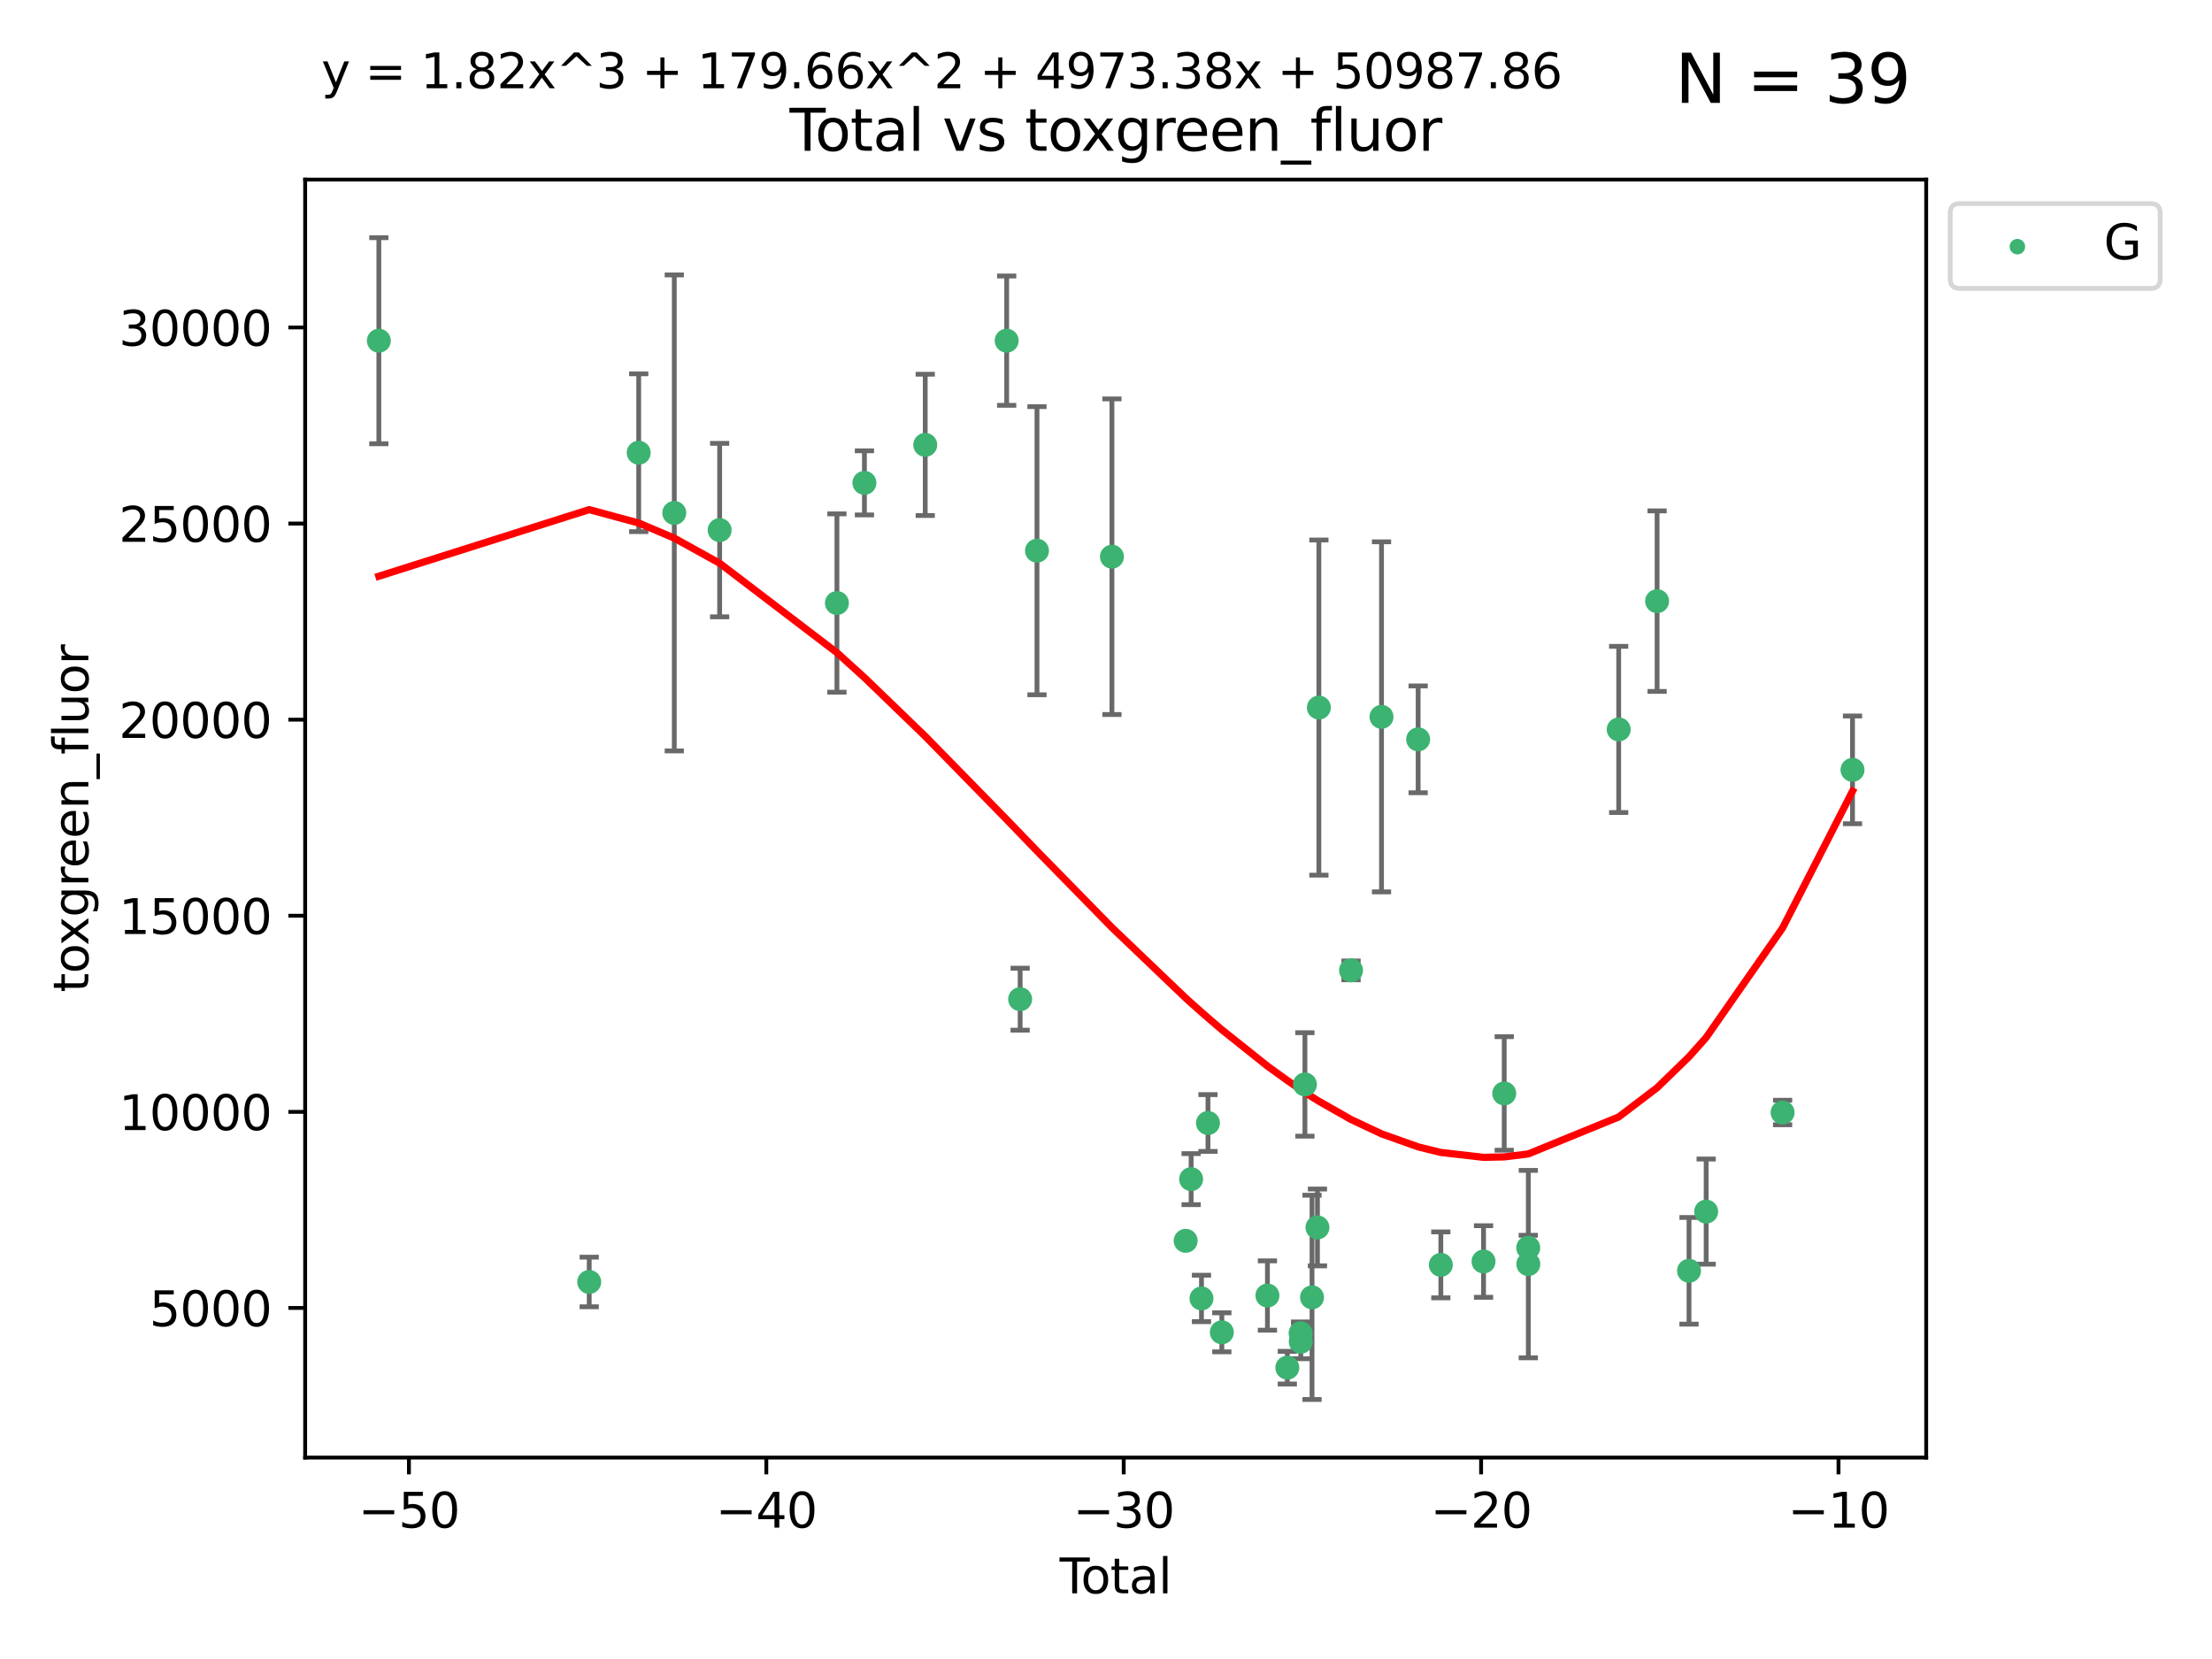 <?xml version="1.0" encoding="utf-8" standalone="no"?>
<!DOCTYPE svg PUBLIC "-//W3C//DTD SVG 1.1//EN"
  "http://www.w3.org/Graphics/SVG/1.1/DTD/svg11.dtd">
<svg xmlns:xlink="http://www.w3.org/1999/xlink" width="460.8pt" height="345.6pt" viewBox="0 0 460.8 345.6" xmlns="http://www.w3.org/2000/svg" version="1.1">
 <defs>
  <style type="text/css">*{stroke-linejoin: round; stroke-linecap: butt}</style>
 </defs>
 <g id="figure_1">
  <g id="patch_1">
   <path d="M 0 345.6 
L 460.8 345.6 
L 460.8 0 
L 0 0 
z
" style="fill: #ffffff"/>
  </g>
  <g id="axes_1">
   <g id="patch_2">
    <path d="M 63.571 303.64 
L 401.26 303.64 
L 401.26 37.411 
L 63.571 37.411 
z
" style="fill: #ffffff"/>
   </g>
   <g id="PathCollection_1">
    <defs>
     <path id="m90c13fc642" d="M 0 1.118 
C 0.297 1.118 0.581 1 0.791 0.791 
C 1 0.581 1.118 0.297 1.118 0 
C 1.118 -0.297 1 -0.581 0.791 -0.791 
C 0.581 -1 0.297 -1.118 0 -1.118 
C -0.297 -1.118 -0.581 -1 -0.791 -0.791 
C -1 -0.581 -1.118 -0.297 -1.118 0 
C -1.118 0.297 -1 0.581 -0.791 0.791 
C -0.581 1 -0.297 1.118 0 1.118 
z
" style="stroke: #3cb371"/>
    </defs>
    <g clip-path="url(#p9224764134)">
     <use xlink:href="#m90c13fc642" x="78.921" y="70.977" style="fill: #3cb371; stroke: #3cb371"/>
     <use xlink:href="#m90c13fc642" x="122.745" y="267.056" style="fill: #3cb371; stroke: #3cb371"/>
     <use xlink:href="#m90c13fc642" x="133.054" y="94.31" style="fill: #3cb371; stroke: #3cb371"/>
     <use xlink:href="#m90c13fc642" x="140.466" y="106.853" style="fill: #3cb371; stroke: #3cb371"/>
     <use xlink:href="#m90c13fc642" x="149.915" y="110.429" style="fill: #3cb371; stroke: #3cb371"/>
     <use xlink:href="#m90c13fc642" x="174.347" y="125.623" style="fill: #3cb371; stroke: #3cb371"/>
     <use xlink:href="#m90c13fc642" x="180.076" y="100.591" style="fill: #3cb371; stroke: #3cb371"/>
     <use xlink:href="#m90c13fc642" x="192.744" y="92.676" style="fill: #3cb371; stroke: #3cb371"/>
     <use xlink:href="#m90c13fc642" x="209.708" y="70.968" style="fill: #3cb371; stroke: #3cb371"/>
     <use xlink:href="#m90c13fc642" x="212.514" y="208.149" style="fill: #3cb371; stroke: #3cb371"/>
     <use xlink:href="#m90c13fc642" x="216.022" y="114.719" style="fill: #3cb371; stroke: #3cb371"/>
     <use xlink:href="#m90c13fc642" x="231.636" y="115.971" style="fill: #3cb371; stroke: #3cb371"/>
     <use xlink:href="#m90c13fc642" x="246.995" y="258.486" style="fill: #3cb371; stroke: #3cb371"/>
     <use xlink:href="#m90c13fc642" x="248.132" y="245.635" style="fill: #3cb371; stroke: #3cb371"/>
     <use xlink:href="#m90c13fc642" x="250.289" y="270.487" style="fill: #3cb371; stroke: #3cb371"/>
     <use xlink:href="#m90c13fc642" x="251.643" y="233.941" style="fill: #3cb371; stroke: #3cb371"/>
     <use xlink:href="#m90c13fc642" x="254.53" y="277.544" style="fill: #3cb371; stroke: #3cb371"/>
     <use xlink:href="#m90c13fc642" x="264.028" y="269.88" style="fill: #3cb371; stroke: #3cb371"/>
     <use xlink:href="#m90c13fc642" x="268.172" y="284.908" style="fill: #3cb371; stroke: #3cb371"/>
     <use xlink:href="#m90c13fc642" x="270.942" y="277.739" style="fill: #3cb371; stroke: #3cb371"/>
     <use xlink:href="#m90c13fc642" x="270.973" y="279.508" style="fill: #3cb371; stroke: #3cb371"/>
     <use xlink:href="#m90c13fc642" x="271.837" y="225.909" style="fill: #3cb371; stroke: #3cb371"/>
     <use xlink:href="#m90c13fc642" x="273.319" y="270.261" style="fill: #3cb371; stroke: #3cb371"/>
     <use xlink:href="#m90c13fc642" x="274.449" y="255.697" style="fill: #3cb371; stroke: #3cb371"/>
     <use xlink:href="#m90c13fc642" x="274.747" y="147.399" style="fill: #3cb371; stroke: #3cb371"/>
     <use xlink:href="#m90c13fc642" x="281.447" y="202.146" style="fill: #3cb371; stroke: #3cb371"/>
     <use xlink:href="#m90c13fc642" x="287.795" y="149.334" style="fill: #3cb371; stroke: #3cb371"/>
     <use xlink:href="#m90c13fc642" x="295.426" y="154.019" style="fill: #3cb371; stroke: #3cb371"/>
     <use xlink:href="#m90c13fc642" x="300.153" y="263.493" style="fill: #3cb371; stroke: #3cb371"/>
     <use xlink:href="#m90c13fc642" x="309.049" y="262.793" style="fill: #3cb371; stroke: #3cb371"/>
     <use xlink:href="#m90c13fc642" x="313.358" y="227.782" style="fill: #3cb371; stroke: #3cb371"/>
     <use xlink:href="#m90c13fc642" x="318.359" y="259.933" style="fill: #3cb371; stroke: #3cb371"/>
     <use xlink:href="#m90c13fc642" x="318.374" y="263.334" style="fill: #3cb371; stroke: #3cb371"/>
     <use xlink:href="#m90c13fc642" x="337.204" y="151.954" style="fill: #3cb371; stroke: #3cb371"/>
     <use xlink:href="#m90c13fc642" x="345.204" y="125.231" style="fill: #3cb371; stroke: #3cb371"/>
     <use xlink:href="#m90c13fc642" x="351.854" y="264.73" style="fill: #3cb371; stroke: #3cb371"/>
     <use xlink:href="#m90c13fc642" x="355.424" y="252.398" style="fill: #3cb371; stroke: #3cb371"/>
     <use xlink:href="#m90c13fc642" x="371.349" y="231.755" style="fill: #3cb371; stroke: #3cb371"/>
     <use xlink:href="#m90c13fc642" x="385.911" y="160.375" style="fill: #3cb371; stroke: #3cb371"/>
    </g>
   </g>
   <g id="matplotlib.axis_1">
    <g id="xtick_1">
     <g id="line2d_1">
      <defs>
       <path id="m368872f159" d="M 0 0 
L 0 3.5 
" style="stroke: #000000; stroke-width: 0.8"/>
      </defs>
      <g>
       <use xlink:href="#m368872f159" x="85.187" y="303.64" style="stroke: #000000; stroke-width: 0.8"/>
      </g>
     </g>
     <g id="text_1">
      <!-- −50 -->
      <g transform="translate(74.634 318.238)scale(0.1 -0.1)">
       <defs>
        <path id="DejaVuSans-2212" d="M 678 2272 
L 4684 2272 
L 4684 1741 
L 678 1741 
L 678 2272 
z
" transform="scale(0.016)"/>
        <path id="DejaVuSans-35" d="M 691 4666 
L 3169 4666 
L 3169 4134 
L 1269 4134 
L 1269 2991 
Q 1406 3038 1543 3061 
Q 1681 3084 1819 3084 
Q 2600 3084 3056 2656 
Q 3513 2228 3513 1497 
Q 3513 744 3044 326 
Q 2575 -91 1722 -91 
Q 1428 -91 1123 -41 
Q 819 9 494 109 
L 494 744 
Q 775 591 1075 516 
Q 1375 441 1709 441 
Q 2250 441 2565 725 
Q 2881 1009 2881 1497 
Q 2881 1984 2565 2268 
Q 2250 2553 1709 2553 
Q 1456 2553 1204 2497 
Q 953 2441 691 2322 
L 691 4666 
z
" transform="scale(0.016)"/>
        <path id="DejaVuSans-30" d="M 2034 4250 
Q 1547 4250 1301 3770 
Q 1056 3291 1056 2328 
Q 1056 1369 1301 889 
Q 1547 409 2034 409 
Q 2525 409 2770 889 
Q 3016 1369 3016 2328 
Q 3016 3291 2770 3770 
Q 2525 4250 2034 4250 
z
M 2034 4750 
Q 2819 4750 3233 4129 
Q 3647 3509 3647 2328 
Q 3647 1150 3233 529 
Q 2819 -91 2034 -91 
Q 1250 -91 836 529 
Q 422 1150 422 2328 
Q 422 3509 836 4129 
Q 1250 4750 2034 4750 
z
" transform="scale(0.016)"/>
       </defs>
       <use xlink:href="#DejaVuSans-2212"/>
       <use xlink:href="#DejaVuSans-35" x="83.789"/>
       <use xlink:href="#DejaVuSans-30" x="147.412"/>
      </g>
     </g>
    </g>
    <g id="xtick_2">
     <g id="line2d_2">
      <g>
       <use xlink:href="#m368872f159" x="159.638" y="303.64" style="stroke: #000000; stroke-width: 0.8"/>
      </g>
     </g>
     <g id="text_2">
      <!-- −40 -->
      <g transform="translate(149.086 318.238)scale(0.1 -0.1)">
       <defs>
        <path id="DejaVuSans-34" d="M 2419 4116 
L 825 1625 
L 2419 1625 
L 2419 4116 
z
M 2253 4666 
L 3047 4666 
L 3047 1625 
L 3713 1625 
L 3713 1100 
L 3047 1100 
L 3047 0 
L 2419 0 
L 2419 1100 
L 313 1100 
L 313 1709 
L 2253 4666 
z
" transform="scale(0.016)"/>
       </defs>
       <use xlink:href="#DejaVuSans-2212"/>
       <use xlink:href="#DejaVuSans-34" x="83.789"/>
       <use xlink:href="#DejaVuSans-30" x="147.412"/>
      </g>
     </g>
    </g>
    <g id="xtick_3">
     <g id="line2d_3">
      <g>
       <use xlink:href="#m368872f159" x="234.089" y="303.64" style="stroke: #000000; stroke-width: 0.8"/>
      </g>
     </g>
     <g id="text_3">
      <!-- −30 -->
      <g transform="translate(223.537 318.238)scale(0.1 -0.1)">
       <defs>
        <path id="DejaVuSans-33" d="M 2597 2516 
Q 3050 2419 3304 2112 
Q 3559 1806 3559 1356 
Q 3559 666 3084 287 
Q 2609 -91 1734 -91 
Q 1441 -91 1130 -33 
Q 819 25 488 141 
L 488 750 
Q 750 597 1062 519 
Q 1375 441 1716 441 
Q 2309 441 2620 675 
Q 2931 909 2931 1356 
Q 2931 1769 2642 2001 
Q 2353 2234 1838 2234 
L 1294 2234 
L 1294 2753 
L 1863 2753 
Q 2328 2753 2575 2939 
Q 2822 3125 2822 3475 
Q 2822 3834 2567 4026 
Q 2313 4219 1838 4219 
Q 1578 4219 1281 4162 
Q 984 4106 628 3988 
L 628 4550 
Q 988 4650 1302 4700 
Q 1616 4750 1894 4750 
Q 2613 4750 3031 4423 
Q 3450 4097 3450 3541 
Q 3450 3153 3228 2886 
Q 3006 2619 2597 2516 
z
" transform="scale(0.016)"/>
       </defs>
       <use xlink:href="#DejaVuSans-2212"/>
       <use xlink:href="#DejaVuSans-33" x="83.789"/>
       <use xlink:href="#DejaVuSans-30" x="147.412"/>
      </g>
     </g>
    </g>
    <g id="xtick_4">
     <g id="line2d_4">
      <g>
       <use xlink:href="#m368872f159" x="308.541" y="303.64" style="stroke: #000000; stroke-width: 0.8"/>
      </g>
     </g>
     <g id="text_4">
      <!-- −20 -->
      <g transform="translate(297.988 318.238)scale(0.1 -0.1)">
       <defs>
        <path id="DejaVuSans-32" d="M 1228 531 
L 3431 531 
L 3431 0 
L 469 0 
L 469 531 
Q 828 903 1448 1529 
Q 2069 2156 2228 2338 
Q 2531 2678 2651 2914 
Q 2772 3150 2772 3378 
Q 2772 3750 2511 3984 
Q 2250 4219 1831 4219 
Q 1534 4219 1204 4116 
Q 875 4013 500 3803 
L 500 4441 
Q 881 4594 1212 4672 
Q 1544 4750 1819 4750 
Q 2544 4750 2975 4387 
Q 3406 4025 3406 3419 
Q 3406 3131 3298 2873 
Q 3191 2616 2906 2266 
Q 2828 2175 2409 1742 
Q 1991 1309 1228 531 
z
" transform="scale(0.016)"/>
       </defs>
       <use xlink:href="#DejaVuSans-2212"/>
       <use xlink:href="#DejaVuSans-32" x="83.789"/>
       <use xlink:href="#DejaVuSans-30" x="147.412"/>
      </g>
     </g>
    </g>
    <g id="xtick_5">
     <g id="line2d_5">
      <g>
       <use xlink:href="#m368872f159" x="382.992" y="303.64" style="stroke: #000000; stroke-width: 0.8"/>
      </g>
     </g>
     <g id="text_5">
      <!-- −10 -->
      <g transform="translate(372.44 318.238)scale(0.1 -0.1)">
       <defs>
        <path id="DejaVuSans-31" d="M 794 531 
L 1825 531 
L 1825 4091 
L 703 3866 
L 703 4441 
L 1819 4666 
L 2450 4666 
L 2450 531 
L 3481 531 
L 3481 0 
L 794 0 
L 794 531 
z
" transform="scale(0.016)"/>
       </defs>
       <use xlink:href="#DejaVuSans-2212"/>
       <use xlink:href="#DejaVuSans-31" x="83.789"/>
       <use xlink:href="#DejaVuSans-30" x="147.412"/>
      </g>
     </g>
    </g>
    <g id="text_6">
     <!-- Total -->
     <g transform="translate(220.739 331.917)scale(0.1 -0.1)">
      <defs>
       <path id="DejaVuSans-54" d="M -19 4666 
L 3928 4666 
L 3928 4134 
L 2272 4134 
L 2272 0 
L 1638 0 
L 1638 4134 
L -19 4134 
L -19 4666 
z
" transform="scale(0.016)"/>
       <path id="DejaVuSans-6f" d="M 1959 3097 
Q 1497 3097 1228 2736 
Q 959 2375 959 1747 
Q 959 1119 1226 758 
Q 1494 397 1959 397 
Q 2419 397 2687 759 
Q 2956 1122 2956 1747 
Q 2956 2369 2687 2733 
Q 2419 3097 1959 3097 
z
M 1959 3584 
Q 2709 3584 3137 3096 
Q 3566 2609 3566 1747 
Q 3566 888 3137 398 
Q 2709 -91 1959 -91 
Q 1206 -91 779 398 
Q 353 888 353 1747 
Q 353 2609 779 3096 
Q 1206 3584 1959 3584 
z
" transform="scale(0.016)"/>
       <path id="DejaVuSans-74" d="M 1172 4494 
L 1172 3500 
L 2356 3500 
L 2356 3053 
L 1172 3053 
L 1172 1153 
Q 1172 725 1289 603 
Q 1406 481 1766 481 
L 2356 481 
L 2356 0 
L 1766 0 
Q 1100 0 847 248 
Q 594 497 594 1153 
L 594 3053 
L 172 3053 
L 172 3500 
L 594 3500 
L 594 4494 
L 1172 4494 
z
" transform="scale(0.016)"/>
       <path id="DejaVuSans-61" d="M 2194 1759 
Q 1497 1759 1228 1600 
Q 959 1441 959 1056 
Q 959 750 1161 570 
Q 1363 391 1709 391 
Q 2188 391 2477 730 
Q 2766 1069 2766 1631 
L 2766 1759 
L 2194 1759 
z
M 3341 1997 
L 3341 0 
L 2766 0 
L 2766 531 
Q 2569 213 2275 61 
Q 1981 -91 1556 -91 
Q 1019 -91 701 211 
Q 384 513 384 1019 
Q 384 1609 779 1909 
Q 1175 2209 1959 2209 
L 2766 2209 
L 2766 2266 
Q 2766 2663 2505 2880 
Q 2244 3097 1772 3097 
Q 1472 3097 1187 3025 
Q 903 2953 641 2809 
L 641 3341 
Q 956 3463 1253 3523 
Q 1550 3584 1831 3584 
Q 2591 3584 2966 3190 
Q 3341 2797 3341 1997 
z
" transform="scale(0.016)"/>
       <path id="DejaVuSans-6c" d="M 603 4863 
L 1178 4863 
L 1178 0 
L 603 0 
L 603 4863 
z
" transform="scale(0.016)"/>
      </defs>
      <use xlink:href="#DejaVuSans-54"/>
      <use xlink:href="#DejaVuSans-6f" x="44.084"/>
      <use xlink:href="#DejaVuSans-74" x="105.266"/>
      <use xlink:href="#DejaVuSans-61" x="144.475"/>
      <use xlink:href="#DejaVuSans-6c" x="205.754"/>
     </g>
    </g>
   </g>
   <g id="matplotlib.axis_2">
    <g id="ytick_1">
     <g id="line2d_6">
      <defs>
       <path id="m4f88560e36" d="M 0 0 
L -3.5 0 
" style="stroke: #000000; stroke-width: 0.8"/>
      </defs>
      <g>
       <use xlink:href="#m4f88560e36" x="63.571" y="272.469" style="stroke: #000000; stroke-width: 0.8"/>
      </g>
     </g>
     <g id="text_7">
      <!-- 5000 -->
      <g transform="translate(31.121 276.268)scale(0.1 -0.1)">
       <use xlink:href="#DejaVuSans-35"/>
       <use xlink:href="#DejaVuSans-30" x="63.623"/>
       <use xlink:href="#DejaVuSans-30" x="127.246"/>
       <use xlink:href="#DejaVuSans-30" x="190.869"/>
      </g>
     </g>
    </g>
    <g id="ytick_2">
     <g id="line2d_7">
      <g>
       <use xlink:href="#m4f88560e36" x="63.571" y="231.619" style="stroke: #000000; stroke-width: 0.8"/>
      </g>
     </g>
     <g id="text_8">
      <!-- 10000 -->
      <g transform="translate(24.759 235.418)scale(0.1 -0.1)">
       <use xlink:href="#DejaVuSans-31"/>
       <use xlink:href="#DejaVuSans-30" x="63.623"/>
       <use xlink:href="#DejaVuSans-30" x="127.246"/>
       <use xlink:href="#DejaVuSans-30" x="190.869"/>
       <use xlink:href="#DejaVuSans-30" x="254.492"/>
      </g>
     </g>
    </g>
    <g id="ytick_3">
     <g id="line2d_8">
      <g>
       <use xlink:href="#m4f88560e36" x="63.571" y="190.769" style="stroke: #000000; stroke-width: 0.8"/>
      </g>
     </g>
     <g id="text_9">
      <!-- 15000 -->
      <g transform="translate(24.759 194.568)scale(0.1 -0.1)">
       <use xlink:href="#DejaVuSans-31"/>
       <use xlink:href="#DejaVuSans-35" x="63.623"/>
       <use xlink:href="#DejaVuSans-30" x="127.246"/>
       <use xlink:href="#DejaVuSans-30" x="190.869"/>
       <use xlink:href="#DejaVuSans-30" x="254.492"/>
      </g>
     </g>
    </g>
    <g id="ytick_4">
     <g id="line2d_9">
      <g>
       <use xlink:href="#m4f88560e36" x="63.571" y="149.919" style="stroke: #000000; stroke-width: 0.8"/>
      </g>
     </g>
     <g id="text_10">
      <!-- 20000 -->
      <g transform="translate(24.759 153.718)scale(0.1 -0.1)">
       <use xlink:href="#DejaVuSans-32"/>
       <use xlink:href="#DejaVuSans-30" x="63.623"/>
       <use xlink:href="#DejaVuSans-30" x="127.246"/>
       <use xlink:href="#DejaVuSans-30" x="190.869"/>
       <use xlink:href="#DejaVuSans-30" x="254.492"/>
      </g>
     </g>
    </g>
    <g id="ytick_5">
     <g id="line2d_10">
      <g>
       <use xlink:href="#m4f88560e36" x="63.571" y="109.069" style="stroke: #000000; stroke-width: 0.8"/>
      </g>
     </g>
     <g id="text_11">
      <!-- 25000 -->
      <g transform="translate(24.759 112.869)scale(0.1 -0.1)">
       <use xlink:href="#DejaVuSans-32"/>
       <use xlink:href="#DejaVuSans-35" x="63.623"/>
       <use xlink:href="#DejaVuSans-30" x="127.246"/>
       <use xlink:href="#DejaVuSans-30" x="190.869"/>
       <use xlink:href="#DejaVuSans-30" x="254.492"/>
      </g>
     </g>
    </g>
    <g id="ytick_6">
     <g id="line2d_11">
      <g>
       <use xlink:href="#m4f88560e36" x="63.571" y="68.219" style="stroke: #000000; stroke-width: 0.8"/>
      </g>
     </g>
     <g id="text_12">
      <!-- 30000 -->
      <g transform="translate(24.759 72.019)scale(0.1 -0.1)">
       <use xlink:href="#DejaVuSans-33"/>
       <use xlink:href="#DejaVuSans-30" x="63.623"/>
       <use xlink:href="#DejaVuSans-30" x="127.246"/>
       <use xlink:href="#DejaVuSans-30" x="190.869"/>
       <use xlink:href="#DejaVuSans-30" x="254.492"/>
      </g>
     </g>
    </g>
    <g id="text_13">
     <!-- toxgreen_fluor -->
     <g transform="translate(18.401 206.72)rotate(-90)scale(0.1 -0.1)">
      <defs>
       <path id="DejaVuSans-78" d="M 3513 3500 
L 2247 1797 
L 3578 0 
L 2900 0 
L 1881 1375 
L 863 0 
L 184 0 
L 1544 1831 
L 300 3500 
L 978 3500 
L 1906 2253 
L 2834 3500 
L 3513 3500 
z
" transform="scale(0.016)"/>
       <path id="DejaVuSans-67" d="M 2906 1791 
Q 2906 2416 2648 2759 
Q 2391 3103 1925 3103 
Q 1463 3103 1205 2759 
Q 947 2416 947 1791 
Q 947 1169 1205 825 
Q 1463 481 1925 481 
Q 2391 481 2648 825 
Q 2906 1169 2906 1791 
z
M 3481 434 
Q 3481 -459 3084 -895 
Q 2688 -1331 1869 -1331 
Q 1566 -1331 1297 -1286 
Q 1028 -1241 775 -1147 
L 775 -588 
Q 1028 -725 1275 -790 
Q 1522 -856 1778 -856 
Q 2344 -856 2625 -561 
Q 2906 -266 2906 331 
L 2906 616 
Q 2728 306 2450 153 
Q 2172 0 1784 0 
Q 1141 0 747 490 
Q 353 981 353 1791 
Q 353 2603 747 3093 
Q 1141 3584 1784 3584 
Q 2172 3584 2450 3431 
Q 2728 3278 2906 2969 
L 2906 3500 
L 3481 3500 
L 3481 434 
z
" transform="scale(0.016)"/>
       <path id="DejaVuSans-72" d="M 2631 2963 
Q 2534 3019 2420 3045 
Q 2306 3072 2169 3072 
Q 1681 3072 1420 2755 
Q 1159 2438 1159 1844 
L 1159 0 
L 581 0 
L 581 3500 
L 1159 3500 
L 1159 2956 
Q 1341 3275 1631 3429 
Q 1922 3584 2338 3584 
Q 2397 3584 2469 3576 
Q 2541 3569 2628 3553 
L 2631 2963 
z
" transform="scale(0.016)"/>
       <path id="DejaVuSans-65" d="M 3597 1894 
L 3597 1613 
L 953 1613 
Q 991 1019 1311 708 
Q 1631 397 2203 397 
Q 2534 397 2845 478 
Q 3156 559 3463 722 
L 3463 178 
Q 3153 47 2828 -22 
Q 2503 -91 2169 -91 
Q 1331 -91 842 396 
Q 353 884 353 1716 
Q 353 2575 817 3079 
Q 1281 3584 2069 3584 
Q 2775 3584 3186 3129 
Q 3597 2675 3597 1894 
z
M 3022 2063 
Q 3016 2534 2758 2815 
Q 2500 3097 2075 3097 
Q 1594 3097 1305 2825 
Q 1016 2553 972 2059 
L 3022 2063 
z
" transform="scale(0.016)"/>
       <path id="DejaVuSans-6e" d="M 3513 2113 
L 3513 0 
L 2938 0 
L 2938 2094 
Q 2938 2591 2744 2837 
Q 2550 3084 2163 3084 
Q 1697 3084 1428 2787 
Q 1159 2491 1159 1978 
L 1159 0 
L 581 0 
L 581 3500 
L 1159 3500 
L 1159 2956 
Q 1366 3272 1645 3428 
Q 1925 3584 2291 3584 
Q 2894 3584 3203 3211 
Q 3513 2838 3513 2113 
z
" transform="scale(0.016)"/>
       <path id="DejaVuSans-5f" d="M 3263 -1063 
L 3263 -1509 
L -63 -1509 
L -63 -1063 
L 3263 -1063 
z
" transform="scale(0.016)"/>
       <path id="DejaVuSans-66" d="M 2375 4863 
L 2375 4384 
L 1825 4384 
Q 1516 4384 1395 4259 
Q 1275 4134 1275 3809 
L 1275 3500 
L 2222 3500 
L 2222 3053 
L 1275 3053 
L 1275 0 
L 697 0 
L 697 3053 
L 147 3053 
L 147 3500 
L 697 3500 
L 697 3744 
Q 697 4328 969 4595 
Q 1241 4863 1831 4863 
L 2375 4863 
z
" transform="scale(0.016)"/>
       <path id="DejaVuSans-75" d="M 544 1381 
L 544 3500 
L 1119 3500 
L 1119 1403 
Q 1119 906 1312 657 
Q 1506 409 1894 409 
Q 2359 409 2629 706 
Q 2900 1003 2900 1516 
L 2900 3500 
L 3475 3500 
L 3475 0 
L 2900 0 
L 2900 538 
Q 2691 219 2414 64 
Q 2138 -91 1772 -91 
Q 1169 -91 856 284 
Q 544 659 544 1381 
z
M 1991 3584 
L 1991 3584 
z
" transform="scale(0.016)"/>
      </defs>
      <use xlink:href="#DejaVuSans-74"/>
      <use xlink:href="#DejaVuSans-6f" x="39.209"/>
      <use xlink:href="#DejaVuSans-78" x="97.266"/>
      <use xlink:href="#DejaVuSans-67" x="156.445"/>
      <use xlink:href="#DejaVuSans-72" x="219.922"/>
      <use xlink:href="#DejaVuSans-65" x="258.785"/>
      <use xlink:href="#DejaVuSans-65" x="320.309"/>
      <use xlink:href="#DejaVuSans-6e" x="381.832"/>
      <use xlink:href="#DejaVuSans-5f" x="445.211"/>
      <use xlink:href="#DejaVuSans-66" x="495.211"/>
      <use xlink:href="#DejaVuSans-6c" x="530.416"/>
      <use xlink:href="#DejaVuSans-75" x="558.199"/>
      <use xlink:href="#DejaVuSans-6f" x="621.578"/>
      <use xlink:href="#DejaVuSans-72" x="682.76"/>
     </g>
    </g>
   </g>
   <g id="LineCollection_1">
    <path d="M 78.921 92.441 
L 78.921 49.513 
" clip-path="url(#p9224764134)" style="fill: none; stroke: #696969"/>
    <path d="M 122.745 272.224 
L 122.745 261.889 
" clip-path="url(#p9224764134)" style="fill: none; stroke: #696969"/>
    <path d="M 133.054 110.743 
L 133.054 77.878 
" clip-path="url(#p9224764134)" style="fill: none; stroke: #696969"/>
    <path d="M 140.466 156.432 
L 140.466 57.275 
" clip-path="url(#p9224764134)" style="fill: none; stroke: #696969"/>
    <path d="M 149.915 128.496 
L 149.915 92.361 
" clip-path="url(#p9224764134)" style="fill: none; stroke: #696969"/>
    <path d="M 174.347 144.197 
L 174.347 107.05 
" clip-path="url(#p9224764134)" style="fill: none; stroke: #696969"/>
    <path d="M 180.076 107.27 
L 180.076 93.912 
" clip-path="url(#p9224764134)" style="fill: none; stroke: #696969"/>
    <path d="M 192.744 107.389 
L 192.744 77.962 
" clip-path="url(#p9224764134)" style="fill: none; stroke: #696969"/>
    <path d="M 209.708 84.439 
L 209.708 57.496 
" clip-path="url(#p9224764134)" style="fill: none; stroke: #696969"/>
    <path d="M 212.514 214.601 
L 212.514 201.697 
" clip-path="url(#p9224764134)" style="fill: none; stroke: #696969"/>
    <path d="M 216.022 144.732 
L 216.022 84.707 
" clip-path="url(#p9224764134)" style="fill: none; stroke: #696969"/>
    <path d="M 231.636 148.846 
L 231.636 83.097 
" clip-path="url(#p9224764134)" style="fill: none; stroke: #696969"/>
    <path d="M 246.995 259.502 
L 246.995 257.469 
" clip-path="url(#p9224764134)" style="fill: none; stroke: #696969"/>
    <path d="M 248.132 250.951 
L 248.132 240.32 
" clip-path="url(#p9224764134)" style="fill: none; stroke: #696969"/>
    <path d="M 250.289 275.325 
L 250.289 265.648 
" clip-path="url(#p9224764134)" style="fill: none; stroke: #696969"/>
    <path d="M 251.643 239.853 
L 251.643 228.029 
" clip-path="url(#p9224764134)" style="fill: none; stroke: #696969"/>
    <path d="M 254.53 281.607 
L 254.53 273.482 
" clip-path="url(#p9224764134)" style="fill: none; stroke: #696969"/>
    <path d="M 264.028 277.104 
L 264.028 262.656 
" clip-path="url(#p9224764134)" style="fill: none; stroke: #696969"/>
    <path d="M 268.172 288.312 
L 268.172 281.504 
" clip-path="url(#p9224764134)" style="fill: none; stroke: #696969"/>
    <path d="M 270.942 280.096 
L 270.942 275.381 
" clip-path="url(#p9224764134)" style="fill: none; stroke: #696969"/>
    <path d="M 270.973 283.046 
L 270.973 275.969 
" clip-path="url(#p9224764134)" style="fill: none; stroke: #696969"/>
    <path d="M 271.837 236.688 
L 271.837 215.13 
" clip-path="url(#p9224764134)" style="fill: none; stroke: #696969"/>
    <path d="M 273.319 291.539 
L 273.319 248.983 
" clip-path="url(#p9224764134)" style="fill: none; stroke: #696969"/>
    <path d="M 274.449 263.701 
L 274.449 247.694 
" clip-path="url(#p9224764134)" style="fill: none; stroke: #696969"/>
    <path d="M 274.747 182.307 
L 274.747 112.49 
" clip-path="url(#p9224764134)" style="fill: none; stroke: #696969"/>
    <path d="M 281.447 204.107 
L 281.447 200.186 
" clip-path="url(#p9224764134)" style="fill: none; stroke: #696969"/>
    <path d="M 287.795 185.794 
L 287.795 112.874 
" clip-path="url(#p9224764134)" style="fill: none; stroke: #696969"/>
    <path d="M 295.426 165.142 
L 295.426 142.895 
" clip-path="url(#p9224764134)" style="fill: none; stroke: #696969"/>
    <path d="M 300.153 270.361 
L 300.153 256.625 
" clip-path="url(#p9224764134)" style="fill: none; stroke: #696969"/>
    <path d="M 309.049 270.251 
L 309.049 255.335 
" clip-path="url(#p9224764134)" style="fill: none; stroke: #696969"/>
    <path d="M 313.358 239.61 
L 313.358 215.955 
" clip-path="url(#p9224764134)" style="fill: none; stroke: #696969"/>
    <path d="M 318.359 262.539 
L 318.359 257.327 
" clip-path="url(#p9224764134)" style="fill: none; stroke: #696969"/>
    <path d="M 318.374 282.857 
L 318.374 243.812 
" clip-path="url(#p9224764134)" style="fill: none; stroke: #696969"/>
    <path d="M 337.204 169.259 
L 337.204 134.649 
" clip-path="url(#p9224764134)" style="fill: none; stroke: #696969"/>
    <path d="M 345.204 144.035 
L 345.204 106.427 
" clip-path="url(#p9224764134)" style="fill: none; stroke: #696969"/>
    <path d="M 351.854 275.839 
L 351.854 253.621 
" clip-path="url(#p9224764134)" style="fill: none; stroke: #696969"/>
    <path d="M 355.424 263.351 
L 355.424 241.446 
" clip-path="url(#p9224764134)" style="fill: none; stroke: #696969"/>
    <path d="M 371.349 234.306 
L 371.349 229.205 
" clip-path="url(#p9224764134)" style="fill: none; stroke: #696969"/>
    <path d="M 385.911 171.597 
L 385.911 149.152 
" clip-path="url(#p9224764134)" style="fill: none; stroke: #696969"/>
   </g>
   <g id="line2d_12">
    <defs>
     <path id="mb2c97991e1" d="M 2 0 
L -2 -0 
" style="stroke: #696969"/>
    </defs>
    <g clip-path="url(#p9224764134)">
     <use xlink:href="#mb2c97991e1" x="78.921" y="92.441" style="fill: #696969; stroke: #696969"/>
     <use xlink:href="#mb2c97991e1" x="122.745" y="272.224" style="fill: #696969; stroke: #696969"/>
     <use xlink:href="#mb2c97991e1" x="133.054" y="110.743" style="fill: #696969; stroke: #696969"/>
     <use xlink:href="#mb2c97991e1" x="140.466" y="156.432" style="fill: #696969; stroke: #696969"/>
     <use xlink:href="#mb2c97991e1" x="149.915" y="128.496" style="fill: #696969; stroke: #696969"/>
     <use xlink:href="#mb2c97991e1" x="174.347" y="144.197" style="fill: #696969; stroke: #696969"/>
     <use xlink:href="#mb2c97991e1" x="180.076" y="107.27" style="fill: #696969; stroke: #696969"/>
     <use xlink:href="#mb2c97991e1" x="192.744" y="107.389" style="fill: #696969; stroke: #696969"/>
     <use xlink:href="#mb2c97991e1" x="209.708" y="84.439" style="fill: #696969; stroke: #696969"/>
     <use xlink:href="#mb2c97991e1" x="212.514" y="214.601" style="fill: #696969; stroke: #696969"/>
     <use xlink:href="#mb2c97991e1" x="216.022" y="144.732" style="fill: #696969; stroke: #696969"/>
     <use xlink:href="#mb2c97991e1" x="231.636" y="148.846" style="fill: #696969; stroke: #696969"/>
     <use xlink:href="#mb2c97991e1" x="246.995" y="259.502" style="fill: #696969; stroke: #696969"/>
     <use xlink:href="#mb2c97991e1" x="248.132" y="250.951" style="fill: #696969; stroke: #696969"/>
     <use xlink:href="#mb2c97991e1" x="250.289" y="275.325" style="fill: #696969; stroke: #696969"/>
     <use xlink:href="#mb2c97991e1" x="251.643" y="239.853" style="fill: #696969; stroke: #696969"/>
     <use xlink:href="#mb2c97991e1" x="254.53" y="281.607" style="fill: #696969; stroke: #696969"/>
     <use xlink:href="#mb2c97991e1" x="264.028" y="277.104" style="fill: #696969; stroke: #696969"/>
     <use xlink:href="#mb2c97991e1" x="268.172" y="288.312" style="fill: #696969; stroke: #696969"/>
     <use xlink:href="#mb2c97991e1" x="270.942" y="280.096" style="fill: #696969; stroke: #696969"/>
     <use xlink:href="#mb2c97991e1" x="270.973" y="283.046" style="fill: #696969; stroke: #696969"/>
     <use xlink:href="#mb2c97991e1" x="271.837" y="236.688" style="fill: #696969; stroke: #696969"/>
     <use xlink:href="#mb2c97991e1" x="273.319" y="291.539" style="fill: #696969; stroke: #696969"/>
     <use xlink:href="#mb2c97991e1" x="274.449" y="263.701" style="fill: #696969; stroke: #696969"/>
     <use xlink:href="#mb2c97991e1" x="274.747" y="182.307" style="fill: #696969; stroke: #696969"/>
     <use xlink:href="#mb2c97991e1" x="281.447" y="204.107" style="fill: #696969; stroke: #696969"/>
     <use xlink:href="#mb2c97991e1" x="287.795" y="185.794" style="fill: #696969; stroke: #696969"/>
     <use xlink:href="#mb2c97991e1" x="295.426" y="165.142" style="fill: #696969; stroke: #696969"/>
     <use xlink:href="#mb2c97991e1" x="300.153" y="270.361" style="fill: #696969; stroke: #696969"/>
     <use xlink:href="#mb2c97991e1" x="309.049" y="270.251" style="fill: #696969; stroke: #696969"/>
     <use xlink:href="#mb2c97991e1" x="313.358" y="239.61" style="fill: #696969; stroke: #696969"/>
     <use xlink:href="#mb2c97991e1" x="318.359" y="262.539" style="fill: #696969; stroke: #696969"/>
     <use xlink:href="#mb2c97991e1" x="318.374" y="282.857" style="fill: #696969; stroke: #696969"/>
     <use xlink:href="#mb2c97991e1" x="337.204" y="169.259" style="fill: #696969; stroke: #696969"/>
     <use xlink:href="#mb2c97991e1" x="345.204" y="144.035" style="fill: #696969; stroke: #696969"/>
     <use xlink:href="#mb2c97991e1" x="351.854" y="275.839" style="fill: #696969; stroke: #696969"/>
     <use xlink:href="#mb2c97991e1" x="355.424" y="263.351" style="fill: #696969; stroke: #696969"/>
     <use xlink:href="#mb2c97991e1" x="371.349" y="234.306" style="fill: #696969; stroke: #696969"/>
     <use xlink:href="#mb2c97991e1" x="385.911" y="171.597" style="fill: #696969; stroke: #696969"/>
    </g>
   </g>
   <g id="line2d_13">
    <g clip-path="url(#p9224764134)">
     <use xlink:href="#mb2c97991e1" x="78.921" y="49.513" style="fill: #696969; stroke: #696969"/>
     <use xlink:href="#mb2c97991e1" x="122.745" y="261.889" style="fill: #696969; stroke: #696969"/>
     <use xlink:href="#mb2c97991e1" x="133.054" y="77.878" style="fill: #696969; stroke: #696969"/>
     <use xlink:href="#mb2c97991e1" x="140.466" y="57.275" style="fill: #696969; stroke: #696969"/>
     <use xlink:href="#mb2c97991e1" x="149.915" y="92.361" style="fill: #696969; stroke: #696969"/>
     <use xlink:href="#mb2c97991e1" x="174.347" y="107.05" style="fill: #696969; stroke: #696969"/>
     <use xlink:href="#mb2c97991e1" x="180.076" y="93.912" style="fill: #696969; stroke: #696969"/>
     <use xlink:href="#mb2c97991e1" x="192.744" y="77.962" style="fill: #696969; stroke: #696969"/>
     <use xlink:href="#mb2c97991e1" x="209.708" y="57.496" style="fill: #696969; stroke: #696969"/>
     <use xlink:href="#mb2c97991e1" x="212.514" y="201.697" style="fill: #696969; stroke: #696969"/>
     <use xlink:href="#mb2c97991e1" x="216.022" y="84.707" style="fill: #696969; stroke: #696969"/>
     <use xlink:href="#mb2c97991e1" x="231.636" y="83.097" style="fill: #696969; stroke: #696969"/>
     <use xlink:href="#mb2c97991e1" x="246.995" y="257.469" style="fill: #696969; stroke: #696969"/>
     <use xlink:href="#mb2c97991e1" x="248.132" y="240.32" style="fill: #696969; stroke: #696969"/>
     <use xlink:href="#mb2c97991e1" x="250.289" y="265.648" style="fill: #696969; stroke: #696969"/>
     <use xlink:href="#mb2c97991e1" x="251.643" y="228.029" style="fill: #696969; stroke: #696969"/>
     <use xlink:href="#mb2c97991e1" x="254.53" y="273.482" style="fill: #696969; stroke: #696969"/>
     <use xlink:href="#mb2c97991e1" x="264.028" y="262.656" style="fill: #696969; stroke: #696969"/>
     <use xlink:href="#mb2c97991e1" x="268.172" y="281.504" style="fill: #696969; stroke: #696969"/>
     <use xlink:href="#mb2c97991e1" x="270.942" y="275.381" style="fill: #696969; stroke: #696969"/>
     <use xlink:href="#mb2c97991e1" x="270.973" y="275.969" style="fill: #696969; stroke: #696969"/>
     <use xlink:href="#mb2c97991e1" x="271.837" y="215.13" style="fill: #696969; stroke: #696969"/>
     <use xlink:href="#mb2c97991e1" x="273.319" y="248.983" style="fill: #696969; stroke: #696969"/>
     <use xlink:href="#mb2c97991e1" x="274.449" y="247.694" style="fill: #696969; stroke: #696969"/>
     <use xlink:href="#mb2c97991e1" x="274.747" y="112.49" style="fill: #696969; stroke: #696969"/>
     <use xlink:href="#mb2c97991e1" x="281.447" y="200.186" style="fill: #696969; stroke: #696969"/>
     <use xlink:href="#mb2c97991e1" x="287.795" y="112.874" style="fill: #696969; stroke: #696969"/>
     <use xlink:href="#mb2c97991e1" x="295.426" y="142.895" style="fill: #696969; stroke: #696969"/>
     <use xlink:href="#mb2c97991e1" x="300.153" y="256.625" style="fill: #696969; stroke: #696969"/>
     <use xlink:href="#mb2c97991e1" x="309.049" y="255.335" style="fill: #696969; stroke: #696969"/>
     <use xlink:href="#mb2c97991e1" x="313.358" y="215.955" style="fill: #696969; stroke: #696969"/>
     <use xlink:href="#mb2c97991e1" x="318.359" y="257.327" style="fill: #696969; stroke: #696969"/>
     <use xlink:href="#mb2c97991e1" x="318.374" y="243.812" style="fill: #696969; stroke: #696969"/>
     <use xlink:href="#mb2c97991e1" x="337.204" y="134.649" style="fill: #696969; stroke: #696969"/>
     <use xlink:href="#mb2c97991e1" x="345.204" y="106.427" style="fill: #696969; stroke: #696969"/>
     <use xlink:href="#mb2c97991e1" x="351.854" y="253.621" style="fill: #696969; stroke: #696969"/>
     <use xlink:href="#mb2c97991e1" x="355.424" y="241.446" style="fill: #696969; stroke: #696969"/>
     <use xlink:href="#mb2c97991e1" x="371.349" y="229.205" style="fill: #696969; stroke: #696969"/>
     <use xlink:href="#mb2c97991e1" x="385.911" y="149.152" style="fill: #696969; stroke: #696969"/>
    </g>
   </g>
   <g id="line2d_14">
    <path d="M 78.921 120.039 
L 122.745 106.163 
L 133.054 108.957 
L 140.466 112.101 
L 149.915 117.33 
L 174.347 135.964 
L 180.076 141.154 
L 192.744 153.38 
L 209.708 170.727 
L 212.514 173.639 
L 216.022 177.279 
L 231.636 193.222 
L 246.995 207.907 
L 248.132 208.933 
L 250.289 210.852 
L 251.643 212.037 
L 254.53 214.511 
L 264.028 222.084 
L 268.172 225.083 
L 270.942 226.972 
L 270.973 226.993 
L 271.837 227.562 
L 273.319 228.516 
L 274.449 229.224 
L 274.747 229.408 
L 281.447 233.214 
L 287.795 236.201 
L 295.426 238.915 
L 300.153 240.078 
L 309.049 241.096 
L 313.358 241.003 
L 318.359 240.386 
L 318.374 240.383 
L 337.204 232.683 
L 345.204 226.597 
L 351.854 220.144 
L 355.424 216.133 
L 371.349 193.304 
L 385.911 164.82 
" clip-path="url(#p9224764134)" style="fill: none; stroke: #ff0000; stroke-width: 1.5; stroke-linecap: square"/>
   </g>
   <g id="line2d_15">
    <defs>
     <path id="m7ea57ab02d" d="M 0 2 
C 0.53 2 1.039 1.789 1.414 1.414 
C 1.789 1.039 2 0.53 2 0 
C 2 -0.53 1.789 -1.039 1.414 -1.414 
C 1.039 -1.789 0.53 -2 0 -2 
C -0.53 -2 -1.039 -1.789 -1.414 -1.414 
C -1.789 -1.039 -2 -0.53 -2 0 
C -2 0.53 -1.789 1.039 -1.414 1.414 
C -1.039 1.789 -0.53 2 0 2 
z
" style="stroke: #3cb371"/>
    </defs>
    <g clip-path="url(#p9224764134)">
     <use xlink:href="#m7ea57ab02d" x="78.921" y="70.977" style="fill: #3cb371; stroke: #3cb371"/>
     <use xlink:href="#m7ea57ab02d" x="122.745" y="267.056" style="fill: #3cb371; stroke: #3cb371"/>
     <use xlink:href="#m7ea57ab02d" x="133.054" y="94.31" style="fill: #3cb371; stroke: #3cb371"/>
     <use xlink:href="#m7ea57ab02d" x="140.466" y="106.853" style="fill: #3cb371; stroke: #3cb371"/>
     <use xlink:href="#m7ea57ab02d" x="149.915" y="110.429" style="fill: #3cb371; stroke: #3cb371"/>
     <use xlink:href="#m7ea57ab02d" x="174.347" y="125.623" style="fill: #3cb371; stroke: #3cb371"/>
     <use xlink:href="#m7ea57ab02d" x="180.076" y="100.591" style="fill: #3cb371; stroke: #3cb371"/>
     <use xlink:href="#m7ea57ab02d" x="192.744" y="92.676" style="fill: #3cb371; stroke: #3cb371"/>
     <use xlink:href="#m7ea57ab02d" x="209.708" y="70.968" style="fill: #3cb371; stroke: #3cb371"/>
     <use xlink:href="#m7ea57ab02d" x="212.514" y="208.149" style="fill: #3cb371; stroke: #3cb371"/>
     <use xlink:href="#m7ea57ab02d" x="216.022" y="114.719" style="fill: #3cb371; stroke: #3cb371"/>
     <use xlink:href="#m7ea57ab02d" x="231.636" y="115.971" style="fill: #3cb371; stroke: #3cb371"/>
     <use xlink:href="#m7ea57ab02d" x="246.995" y="258.486" style="fill: #3cb371; stroke: #3cb371"/>
     <use xlink:href="#m7ea57ab02d" x="248.132" y="245.635" style="fill: #3cb371; stroke: #3cb371"/>
     <use xlink:href="#m7ea57ab02d" x="250.289" y="270.487" style="fill: #3cb371; stroke: #3cb371"/>
     <use xlink:href="#m7ea57ab02d" x="251.643" y="233.941" style="fill: #3cb371; stroke: #3cb371"/>
     <use xlink:href="#m7ea57ab02d" x="254.53" y="277.544" style="fill: #3cb371; stroke: #3cb371"/>
     <use xlink:href="#m7ea57ab02d" x="264.028" y="269.88" style="fill: #3cb371; stroke: #3cb371"/>
     <use xlink:href="#m7ea57ab02d" x="268.172" y="284.908" style="fill: #3cb371; stroke: #3cb371"/>
     <use xlink:href="#m7ea57ab02d" x="270.942" y="277.739" style="fill: #3cb371; stroke: #3cb371"/>
     <use xlink:href="#m7ea57ab02d" x="270.973" y="279.508" style="fill: #3cb371; stroke: #3cb371"/>
     <use xlink:href="#m7ea57ab02d" x="271.837" y="225.909" style="fill: #3cb371; stroke: #3cb371"/>
     <use xlink:href="#m7ea57ab02d" x="273.319" y="270.261" style="fill: #3cb371; stroke: #3cb371"/>
     <use xlink:href="#m7ea57ab02d" x="274.449" y="255.697" style="fill: #3cb371; stroke: #3cb371"/>
     <use xlink:href="#m7ea57ab02d" x="274.747" y="147.399" style="fill: #3cb371; stroke: #3cb371"/>
     <use xlink:href="#m7ea57ab02d" x="281.447" y="202.146" style="fill: #3cb371; stroke: #3cb371"/>
     <use xlink:href="#m7ea57ab02d" x="287.795" y="149.334" style="fill: #3cb371; stroke: #3cb371"/>
     <use xlink:href="#m7ea57ab02d" x="295.426" y="154.019" style="fill: #3cb371; stroke: #3cb371"/>
     <use xlink:href="#m7ea57ab02d" x="300.153" y="263.493" style="fill: #3cb371; stroke: #3cb371"/>
     <use xlink:href="#m7ea57ab02d" x="309.049" y="262.793" style="fill: #3cb371; stroke: #3cb371"/>
     <use xlink:href="#m7ea57ab02d" x="313.358" y="227.782" style="fill: #3cb371; stroke: #3cb371"/>
     <use xlink:href="#m7ea57ab02d" x="318.359" y="259.933" style="fill: #3cb371; stroke: #3cb371"/>
     <use xlink:href="#m7ea57ab02d" x="318.374" y="263.334" style="fill: #3cb371; stroke: #3cb371"/>
     <use xlink:href="#m7ea57ab02d" x="337.204" y="151.954" style="fill: #3cb371; stroke: #3cb371"/>
     <use xlink:href="#m7ea57ab02d" x="345.204" y="125.231" style="fill: #3cb371; stroke: #3cb371"/>
     <use xlink:href="#m7ea57ab02d" x="351.854" y="264.73" style="fill: #3cb371; stroke: #3cb371"/>
     <use xlink:href="#m7ea57ab02d" x="355.424" y="252.398" style="fill: #3cb371; stroke: #3cb371"/>
     <use xlink:href="#m7ea57ab02d" x="371.349" y="231.755" style="fill: #3cb371; stroke: #3cb371"/>
     <use xlink:href="#m7ea57ab02d" x="385.911" y="160.375" style="fill: #3cb371; stroke: #3cb371"/>
    </g>
   </g>
   <g id="patch_3">
    <path d="M 63.571 303.64 
L 63.571 37.411 
" style="fill: none; stroke: #000000; stroke-width: 0.8; stroke-linejoin: miter; stroke-linecap: square"/>
   </g>
   <g id="patch_4">
    <path d="M 401.26 303.64 
L 401.26 37.411 
" style="fill: none; stroke: #000000; stroke-width: 0.8; stroke-linejoin: miter; stroke-linecap: square"/>
   </g>
   <g id="patch_5">
    <path d="M 63.571 303.64 
L 401.26 303.64 
" style="fill: none; stroke: #000000; stroke-width: 0.8; stroke-linejoin: miter; stroke-linecap: square"/>
   </g>
   <g id="patch_6">
    <path d="M 63.571 37.411 
L 401.26 37.411 
" style="fill: none; stroke: #000000; stroke-width: 0.8; stroke-linejoin: miter; stroke-linecap: square"/>
   </g>
   <g id="text_14">
    <!-- N = 39 -->
    <g transform="translate(348.964 21.426)scale(0.14 -0.14)">
     <defs>
      <path id="DejaVuSans-4e" d="M 628 4666 
L 1478 4666 
L 3547 763 
L 3547 4666 
L 4159 4666 
L 4159 0 
L 3309 0 
L 1241 3903 
L 1241 0 
L 628 0 
L 628 4666 
z
" transform="scale(0.016)"/>
      <path id="DejaVuSans-20" transform="scale(0.016)"/>
      <path id="DejaVuSans-3d" d="M 678 2906 
L 4684 2906 
L 4684 2381 
L 678 2381 
L 678 2906 
z
M 678 1631 
L 4684 1631 
L 4684 1100 
L 678 1100 
L 678 1631 
z
" transform="scale(0.016)"/>
      <path id="DejaVuSans-39" d="M 703 97 
L 703 672 
Q 941 559 1184 500 
Q 1428 441 1663 441 
Q 2288 441 2617 861 
Q 2947 1281 2994 2138 
Q 2813 1869 2534 1725 
Q 2256 1581 1919 1581 
Q 1219 1581 811 2004 
Q 403 2428 403 3163 
Q 403 3881 828 4315 
Q 1253 4750 1959 4750 
Q 2769 4750 3195 4129 
Q 3622 3509 3622 2328 
Q 3622 1225 3098 567 
Q 2575 -91 1691 -91 
Q 1453 -91 1209 -44 
Q 966 3 703 97 
z
M 1959 2075 
Q 2384 2075 2632 2365 
Q 2881 2656 2881 3163 
Q 2881 3666 2632 3958 
Q 2384 4250 1959 4250 
Q 1534 4250 1286 3958 
Q 1038 3666 1038 3163 
Q 1038 2656 1286 2365 
Q 1534 2075 1959 2075 
z
" transform="scale(0.016)"/>
     </defs>
     <use xlink:href="#DejaVuSans-4e"/>
     <use xlink:href="#DejaVuSans-20" x="74.805"/>
     <use xlink:href="#DejaVuSans-3d" x="106.592"/>
     <use xlink:href="#DejaVuSans-20" x="190.381"/>
     <use xlink:href="#DejaVuSans-33" x="222.168"/>
     <use xlink:href="#DejaVuSans-39" x="285.791"/>
    </g>
   </g>
   <g id="text_15">
    <!-- y = 1.82x^3 + 179.66x^2 + 4973.38x + 50987.86 -->
    <g transform="translate(66.948 18.387)scale(0.1 -0.1)">
     <defs>
      <path id="DejaVuSans-79" d="M 2059 -325 
Q 1816 -950 1584 -1140 
Q 1353 -1331 966 -1331 
L 506 -1331 
L 506 -850 
L 844 -850 
Q 1081 -850 1212 -737 
Q 1344 -625 1503 -206 
L 1606 56 
L 191 3500 
L 800 3500 
L 1894 763 
L 2988 3500 
L 3597 3500 
L 2059 -325 
z
" transform="scale(0.016)"/>
      <path id="DejaVuSans-2e" d="M 684 794 
L 1344 794 
L 1344 0 
L 684 0 
L 684 794 
z
" transform="scale(0.016)"/>
      <path id="DejaVuSans-38" d="M 2034 2216 
Q 1584 2216 1326 1975 
Q 1069 1734 1069 1313 
Q 1069 891 1326 650 
Q 1584 409 2034 409 
Q 2484 409 2743 651 
Q 3003 894 3003 1313 
Q 3003 1734 2745 1975 
Q 2488 2216 2034 2216 
z
M 1403 2484 
Q 997 2584 770 2862 
Q 544 3141 544 3541 
Q 544 4100 942 4425 
Q 1341 4750 2034 4750 
Q 2731 4750 3128 4425 
Q 3525 4100 3525 3541 
Q 3525 3141 3298 2862 
Q 3072 2584 2669 2484 
Q 3125 2378 3379 2068 
Q 3634 1759 3634 1313 
Q 3634 634 3220 271 
Q 2806 -91 2034 -91 
Q 1263 -91 848 271 
Q 434 634 434 1313 
Q 434 1759 690 2068 
Q 947 2378 1403 2484 
z
M 1172 3481 
Q 1172 3119 1398 2916 
Q 1625 2713 2034 2713 
Q 2441 2713 2670 2916 
Q 2900 3119 2900 3481 
Q 2900 3844 2670 4047 
Q 2441 4250 2034 4250 
Q 1625 4250 1398 4047 
Q 1172 3844 1172 3481 
z
" transform="scale(0.016)"/>
      <path id="DejaVuSans-5e" d="M 2988 4666 
L 4684 2925 
L 4056 2925 
L 2681 4159 
L 1306 2925 
L 678 2925 
L 2375 4666 
L 2988 4666 
z
" transform="scale(0.016)"/>
      <path id="DejaVuSans-2b" d="M 2944 4013 
L 2944 2272 
L 4684 2272 
L 4684 1741 
L 2944 1741 
L 2944 0 
L 2419 0 
L 2419 1741 
L 678 1741 
L 678 2272 
L 2419 2272 
L 2419 4013 
L 2944 4013 
z
" transform="scale(0.016)"/>
      <path id="DejaVuSans-37" d="M 525 4666 
L 3525 4666 
L 3525 4397 
L 1831 0 
L 1172 0 
L 2766 4134 
L 525 4134 
L 525 4666 
z
" transform="scale(0.016)"/>
      <path id="DejaVuSans-36" d="M 2113 2584 
Q 1688 2584 1439 2293 
Q 1191 2003 1191 1497 
Q 1191 994 1439 701 
Q 1688 409 2113 409 
Q 2538 409 2786 701 
Q 3034 994 3034 1497 
Q 3034 2003 2786 2293 
Q 2538 2584 2113 2584 
z
M 3366 4563 
L 3366 3988 
Q 3128 4100 2886 4159 
Q 2644 4219 2406 4219 
Q 1781 4219 1451 3797 
Q 1122 3375 1075 2522 
Q 1259 2794 1537 2939 
Q 1816 3084 2150 3084 
Q 2853 3084 3261 2657 
Q 3669 2231 3669 1497 
Q 3669 778 3244 343 
Q 2819 -91 2113 -91 
Q 1303 -91 875 529 
Q 447 1150 447 2328 
Q 447 3434 972 4092 
Q 1497 4750 2381 4750 
Q 2619 4750 2861 4703 
Q 3103 4656 3366 4563 
z
" transform="scale(0.016)"/>
     </defs>
     <use xlink:href="#DejaVuSans-79"/>
     <use xlink:href="#DejaVuSans-20" x="59.18"/>
     <use xlink:href="#DejaVuSans-3d" x="90.967"/>
     <use xlink:href="#DejaVuSans-20" x="174.756"/>
     <use xlink:href="#DejaVuSans-31" x="206.543"/>
     <use xlink:href="#DejaVuSans-2e" x="270.166"/>
     <use xlink:href="#DejaVuSans-38" x="301.953"/>
     <use xlink:href="#DejaVuSans-32" x="365.576"/>
     <use xlink:href="#DejaVuSans-78" x="429.199"/>
     <use xlink:href="#DejaVuSans-5e" x="488.379"/>
     <use xlink:href="#DejaVuSans-33" x="572.168"/>
     <use xlink:href="#DejaVuSans-20" x="635.791"/>
     <use xlink:href="#DejaVuSans-2b" x="667.578"/>
     <use xlink:href="#DejaVuSans-20" x="751.367"/>
     <use xlink:href="#DejaVuSans-31" x="783.154"/>
     <use xlink:href="#DejaVuSans-37" x="846.777"/>
     <use xlink:href="#DejaVuSans-39" x="910.4"/>
     <use xlink:href="#DejaVuSans-2e" x="974.023"/>
     <use xlink:href="#DejaVuSans-36" x="1005.811"/>
     <use xlink:href="#DejaVuSans-36" x="1069.434"/>
     <use xlink:href="#DejaVuSans-78" x="1133.057"/>
     <use xlink:href="#DejaVuSans-5e" x="1192.236"/>
     <use xlink:href="#DejaVuSans-32" x="1276.025"/>
     <use xlink:href="#DejaVuSans-20" x="1339.648"/>
     <use xlink:href="#DejaVuSans-2b" x="1371.436"/>
     <use xlink:href="#DejaVuSans-20" x="1455.225"/>
     <use xlink:href="#DejaVuSans-34" x="1487.012"/>
     <use xlink:href="#DejaVuSans-39" x="1550.635"/>
     <use xlink:href="#DejaVuSans-37" x="1614.258"/>
     <use xlink:href="#DejaVuSans-33" x="1677.881"/>
     <use xlink:href="#DejaVuSans-2e" x="1741.504"/>
     <use xlink:href="#DejaVuSans-33" x="1773.291"/>
     <use xlink:href="#DejaVuSans-38" x="1836.914"/>
     <use xlink:href="#DejaVuSans-78" x="1900.537"/>
     <use xlink:href="#DejaVuSans-20" x="1959.717"/>
     <use xlink:href="#DejaVuSans-2b" x="1991.504"/>
     <use xlink:href="#DejaVuSans-20" x="2075.293"/>
     <use xlink:href="#DejaVuSans-35" x="2107.08"/>
     <use xlink:href="#DejaVuSans-30" x="2170.703"/>
     <use xlink:href="#DejaVuSans-39" x="2234.326"/>
     <use xlink:href="#DejaVuSans-38" x="2297.949"/>
     <use xlink:href="#DejaVuSans-37" x="2361.572"/>
     <use xlink:href="#DejaVuSans-2e" x="2425.195"/>
     <use xlink:href="#DejaVuSans-38" x="2456.982"/>
     <use xlink:href="#DejaVuSans-36" x="2520.605"/>
    </g>
   </g>
   <g id="text_16">
    <!-- Total vs toxgreen_fluor -->
    <g transform="translate(164.48 31.411)scale(0.12 -0.12)">
     <defs>
      <path id="DejaVuSans-76" d="M 191 3500 
L 800 3500 
L 1894 563 
L 2988 3500 
L 3597 3500 
L 2284 0 
L 1503 0 
L 191 3500 
z
" transform="scale(0.016)"/>
      <path id="DejaVuSans-73" d="M 2834 3397 
L 2834 2853 
Q 2591 2978 2328 3040 
Q 2066 3103 1784 3103 
Q 1356 3103 1142 2972 
Q 928 2841 928 2578 
Q 928 2378 1081 2264 
Q 1234 2150 1697 2047 
L 1894 2003 
Q 2506 1872 2764 1633 
Q 3022 1394 3022 966 
Q 3022 478 2636 193 
Q 2250 -91 1575 -91 
Q 1294 -91 989 -36 
Q 684 19 347 128 
L 347 722 
Q 666 556 975 473 
Q 1284 391 1588 391 
Q 1994 391 2212 530 
Q 2431 669 2431 922 
Q 2431 1156 2273 1281 
Q 2116 1406 1581 1522 
L 1381 1569 
Q 847 1681 609 1914 
Q 372 2147 372 2553 
Q 372 3047 722 3315 
Q 1072 3584 1716 3584 
Q 2034 3584 2315 3537 
Q 2597 3491 2834 3397 
z
" transform="scale(0.016)"/>
     </defs>
     <use xlink:href="#DejaVuSans-54"/>
     <use xlink:href="#DejaVuSans-6f" x="44.084"/>
     <use xlink:href="#DejaVuSans-74" x="105.266"/>
     <use xlink:href="#DejaVuSans-61" x="144.475"/>
     <use xlink:href="#DejaVuSans-6c" x="205.754"/>
     <use xlink:href="#DejaVuSans-20" x="233.537"/>
     <use xlink:href="#DejaVuSans-76" x="265.324"/>
     <use xlink:href="#DejaVuSans-73" x="324.504"/>
     <use xlink:href="#DejaVuSans-20" x="376.604"/>
     <use xlink:href="#DejaVuSans-74" x="408.391"/>
     <use xlink:href="#DejaVuSans-6f" x="447.6"/>
     <use xlink:href="#DejaVuSans-78" x="505.656"/>
     <use xlink:href="#DejaVuSans-67" x="564.836"/>
     <use xlink:href="#DejaVuSans-72" x="628.312"/>
     <use xlink:href="#DejaVuSans-65" x="667.176"/>
     <use xlink:href="#DejaVuSans-65" x="728.699"/>
     <use xlink:href="#DejaVuSans-6e" x="790.223"/>
     <use xlink:href="#DejaVuSans-5f" x="853.602"/>
     <use xlink:href="#DejaVuSans-66" x="903.602"/>
     <use xlink:href="#DejaVuSans-6c" x="938.807"/>
     <use xlink:href="#DejaVuSans-75" x="966.59"/>
     <use xlink:href="#DejaVuSans-6f" x="1029.969"/>
     <use xlink:href="#DejaVuSans-72" x="1091.15"/>
    </g>
   </g>
   <g id="legend_1">
    <g id="patch_7">
     <path d="M 408.26 60.089 
L 448.008 60.089 
Q 450.008 60.089 450.008 58.089 
L 450.008 44.411 
Q 450.008 42.411 448.008 42.411 
L 408.26 42.411 
Q 406.26 42.411 406.26 44.411 
L 406.26 58.089 
Q 406.26 60.089 408.26 60.089 
z
" style="fill: #ffffff; opacity: 0.8; stroke: #cccccc; stroke-linejoin: miter"/>
    </g>
    <g id="PathCollection_2">
     <g>
      <use xlink:href="#m90c13fc642" x="420.26" y="51.385" style="fill: #3cb371; stroke: #3cb371"/>
     </g>
    </g>
    <g id="text_17">
     <!-- G -->
     <g transform="translate(438.26 54.01)scale(0.1 -0.1)">
      <defs>
       <path id="DejaVuSans-47" d="M 3809 666 
L 3809 1919 
L 2778 1919 
L 2778 2438 
L 4434 2438 
L 4434 434 
Q 4069 175 3628 42 
Q 3188 -91 2688 -91 
Q 1594 -91 976 548 
Q 359 1188 359 2328 
Q 359 3472 976 4111 
Q 1594 4750 2688 4750 
Q 3144 4750 3555 4637 
Q 3966 4525 4313 4306 
L 4313 3634 
Q 3963 3931 3569 4081 
Q 3175 4231 2741 4231 
Q 1884 4231 1454 3753 
Q 1025 3275 1025 2328 
Q 1025 1384 1454 906 
Q 1884 428 2741 428 
Q 3075 428 3337 486 
Q 3600 544 3809 666 
z
" transform="scale(0.016)"/>
      </defs>
      <use xlink:href="#DejaVuSans-47"/>
     </g>
    </g>
   </g>
  </g>
 </g>
 <defs>
  <clipPath id="p9224764134">
   <rect x="63.571" y="37.411" width="337.689" height="266.229"/>
  </clipPath>
 </defs>
</svg>
